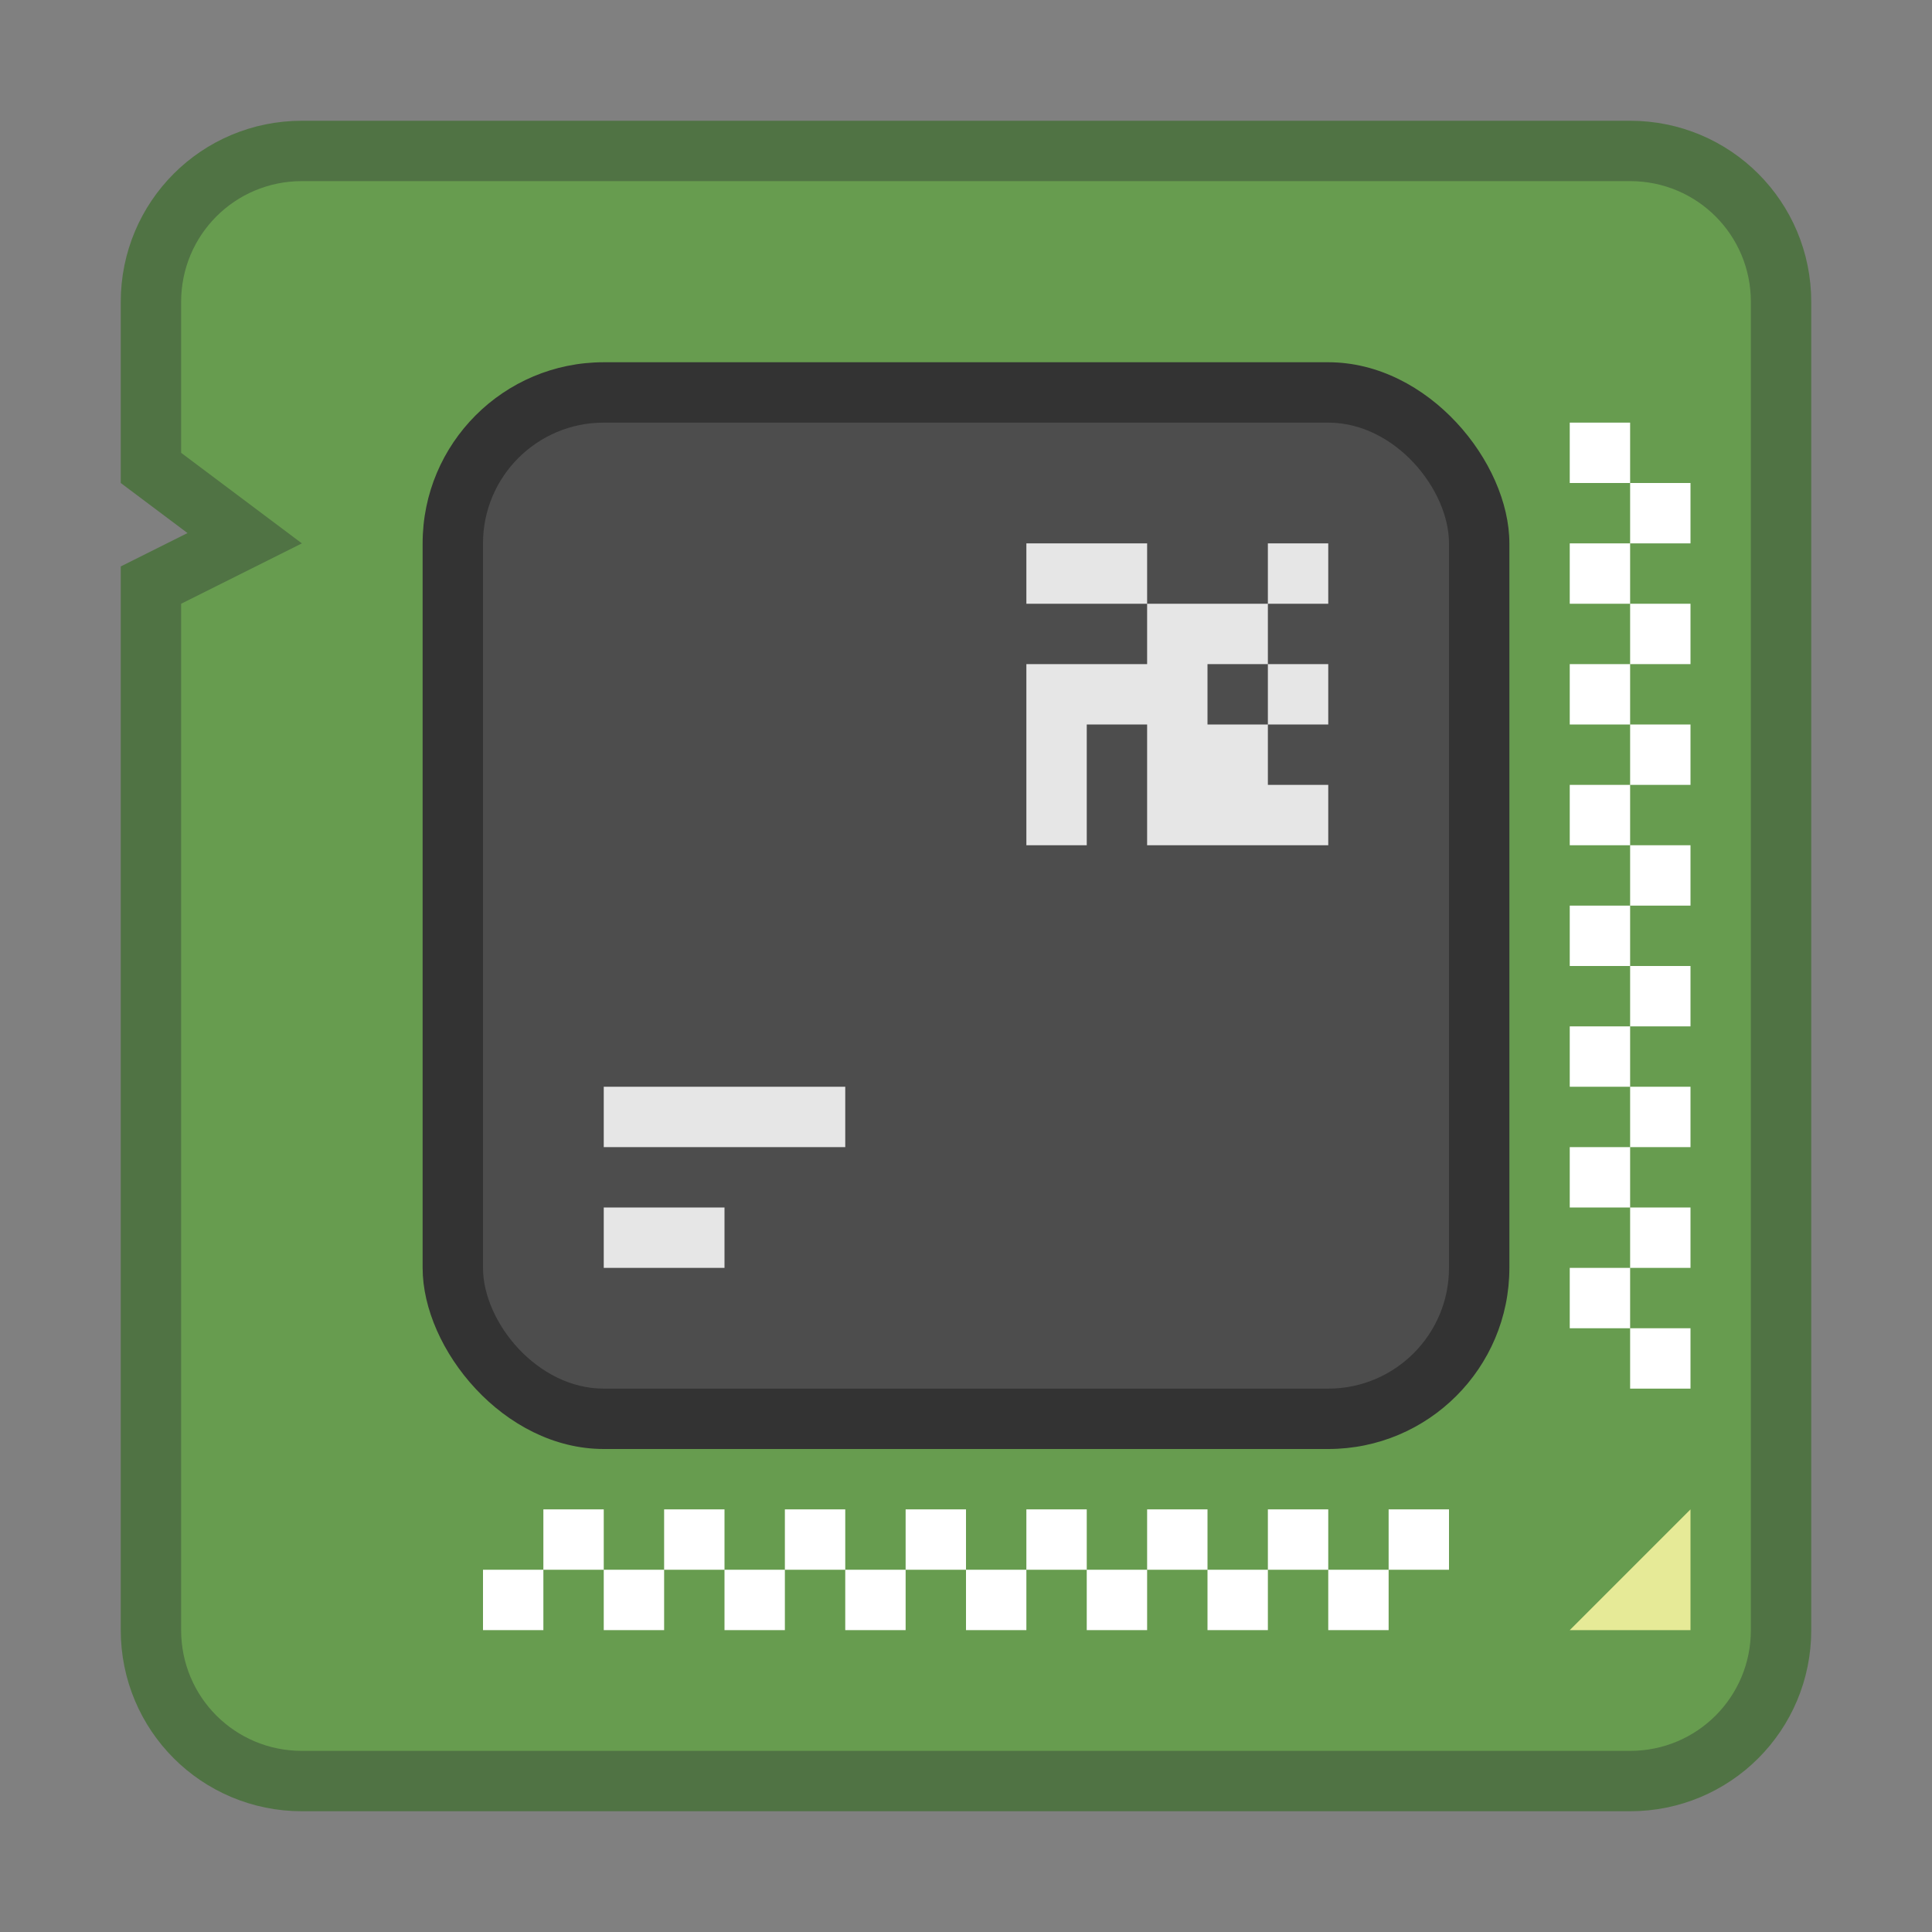 <svg width="32" height="32" version="1.1" xmlns="http://www.w3.org/2000/svg">
 <rect width="100%" height="100%" fill="#808080" stroke="none"/>
 <g transform="translate(-376.57 -491.8)">
  <path transform="translate(376.57 491.8)" d="m5 3c-1.108 0-2 0.892-2 2v2.5l2 1.5-2 1v17c0 1.108 0.892 2 2 2h22c1.108 0 2-0.892 2-2v-22c0-1.108-0.892-2-2-2h-22z" fill="#679c4f" stroke="#507344" stroke-linecap="round" stroke-width="2"/>
  <path transform="translate(376.57 491.8)" d="m5 3c-1.108 0-2 0.892-2 2v2.5l2 1.5-2 1v17c0 1.108 0.892 2 2 2h22c1.108 0 2-0.892 2-2v-22c0-1.108-0.892-2-2-2h-22z" fill="#679c4f" stroke-width=".5"/>
  <g>
   <path d="m400.57 516.8v1h-1v-1zm-1 1v1h-1v-1zm-1 0h-1v-1h1zm-1 0v1h-1v-1zm-1 0h-1v-1h1zm-1 0v1h-1v-1zm-1 0h-1v-1h1zm-1 0v1h-1v-1zm-1 0h-1v-1h1zm-1 0v1h-1v-1zm-1 0h-1v-1h1zm-1 0v1h-1v-1zm-1 0h-1v-1h1zm-1 0v1h-1v-1zm-1 0h-1v-1h1zm-1 0v1h-1v-1z" color="#000000" fill="#fff"/>
   <path d="m404.57 516.8-2 2h2z" fill="#e6ea97" fill-rule="evenodd"/>
   <path d="m404.57 514.8h-1v-1h1zm-1-1h-1v-1h1zm0-1v-1h1v1zm0-1h-1v-1h1zm0-1v-1h1v1zm0-1h-1v-1h1zm0-1v-1h1v1zm0-1h-1v-1h1zm0-1v-1h1v1zm0-1h-1v-1h1zm0-1v-1h1v1zm0-1h-1v-1h1zm0-1v-1h1v1zm0-1h-1v-1h1zm0-1v-1h1v1zm0-1h-1v-1h1z" color="#000000" fill="#fff"/>
  </g>
  <rect x="383.57" y="497.8" width="18" height="18" rx="3" ry="3" fill="#333" stroke-width=".529"/>
  <rect x="384.57" y="498.8" width="16" height="16" rx="2" ry="2" fill="#4d4d4d" stroke-width=".471"/>
  <g fill="#e6e6e6">
   <rect x="386.57" y="509.8" width="4" height="1" stroke-width=".707"/>
   <rect x="386.57" y="511.8" width="2" height="1" stroke-width=".707"/>
   <path d="m393.57 500.8v1h2v-1h-1zm2 1v1h-2v3h1v-2h1v2h3v-1h-1v-1h-1v-1h1v-1h-1zm2 0h1v-1h-1zm0 1v1h1v-1z"/>
  </g>
 </g>
</svg>

